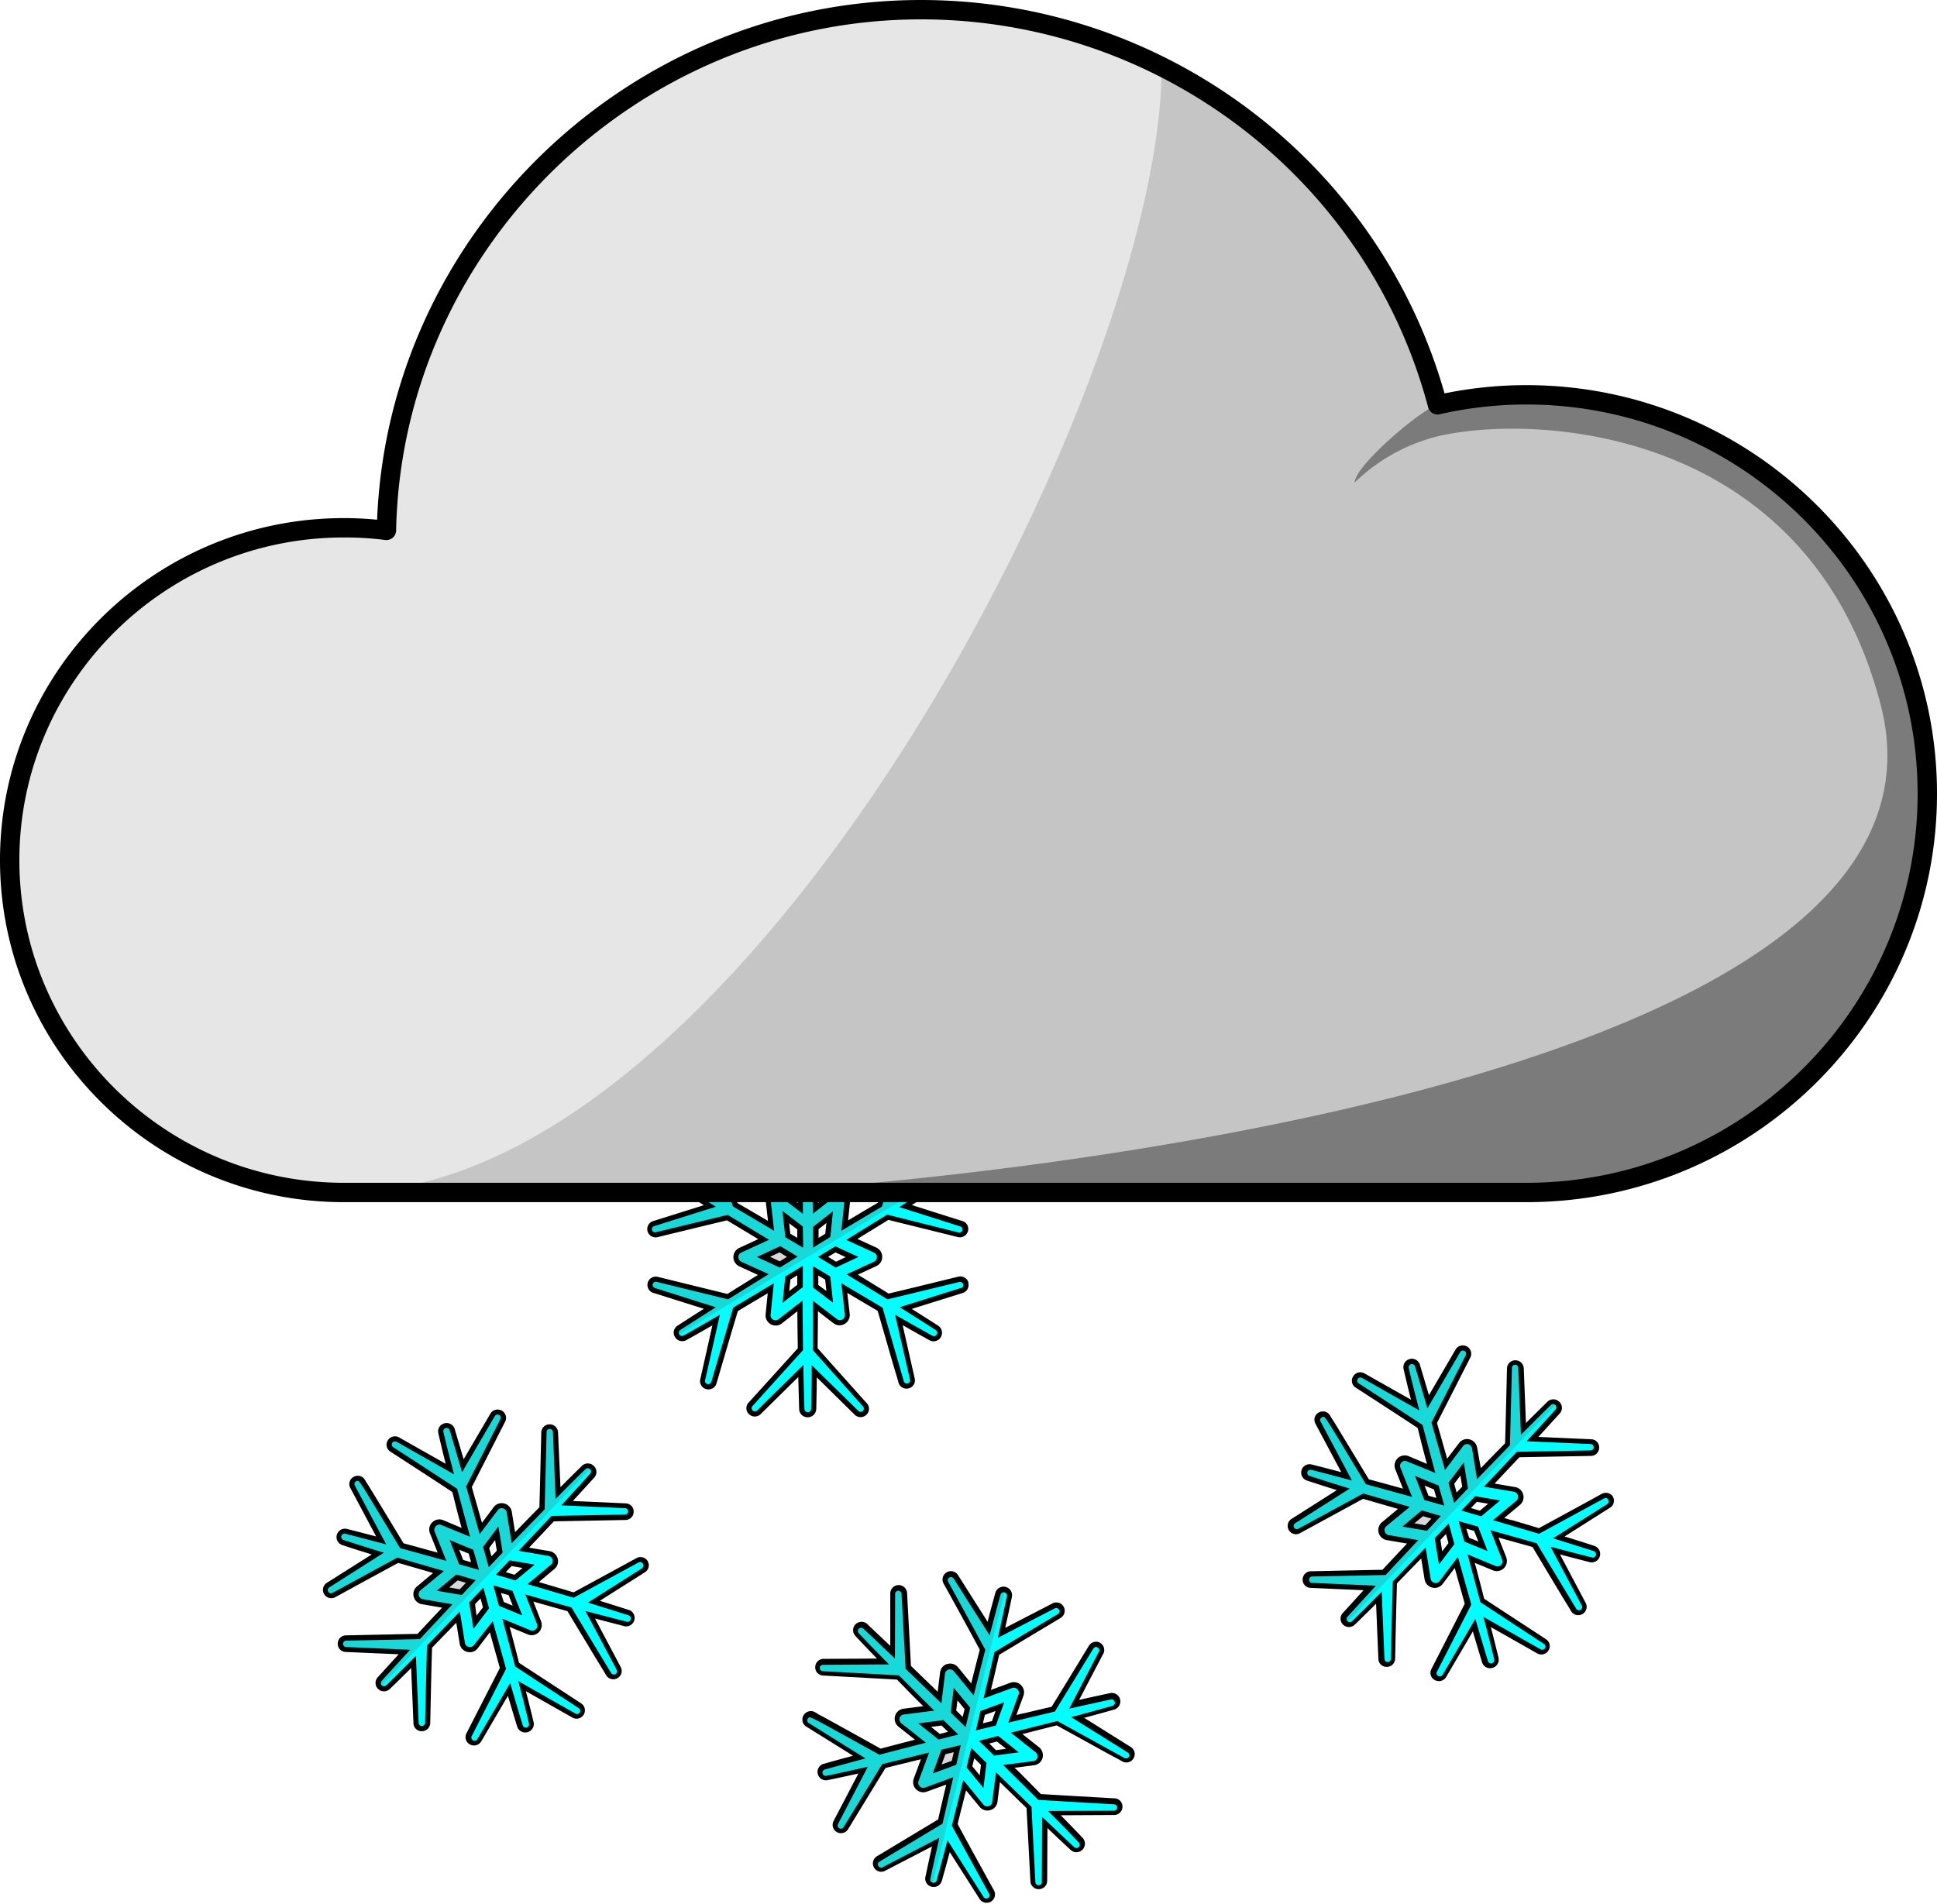 <svg xmlns="http://www.w3.org/2000/svg" viewBox="0 0 500 491.54">
    <path d="M283.68,429a1.47,1.47,0,0,0-2,.52c-3.32,5.46-8.52,14-9.77,16-2.42.56-9.54,2.27-10.57,2.53l2.24-6.12a1.9,1.9,0,0,0-.47-2.06,1.93,1.93,0,0,0-2.06-.46l-6.21,2.28c.86-3.54,1.68-7.08,2.49-10.56l16.05-9.62a1.49,1.49,0,0,0-1.43-2.61l-13.43,6.94c.73-3.23,1.4-6.37,2-9.36a1.52,1.52,0,0,0-2.95-.75c-1,3.53-1.77,6.39-2.44,9l-8.43-13.29a1.47,1.47,0,0,0-2-.51,1.46,1.46,0,0,0-.56,2c3.14,5.7,8.32,15.17,9.45,17.27-.66,2.49-2.39,9.37-2.61,10.24l-4.22-5.17a2,2,0,0,0-2.09-.67,1.89,1.89,0,0,0-1.38,1.61l-.79,6.36c-2.68-2.63-5.37-5.24-8-7.8-.07-1.26-.3-5.4-1.05-19.16a1.47,1.47,0,0,0-1.53-1.43,1.49,1.49,0,0,0-1.47,1.48l0,15.18c-2.37-2.24-4.71-4.48-7-6.65a1.49,1.49,0,0,0-2.12,0,1.47,1.47,0,0,0-.05,2.08c2.63,2.8,4.88,5.14,6.71,7l-15.38.11a1.49,1.49,0,0,0-.11,3c8,.41,17.26.93,19.4,1.07,0,0,6.12,6.24,7.92,8l-6.48.85a1.93,1.93,0,0,0-1.62,1.38,2,2,0,0,0,.66,2.08l5.3,4.18q-5.25,1.33-10.41,2.71L210,447.12a1.47,1.47,0,0,0-2,.52,1.44,1.44,0,0,0,.47,2L221.8,458c-3,.81-6.05,1.64-9,2.47a1.48,1.48,0,0,0-1.1,1.79,1.5,1.5,0,0,0,1.78,1.13c3-.62,5.94-1.24,9.26-2l-7,13.46a1.48,1.48,0,0,0,.58,2,1.5,1.5,0,0,0,2-.52c3.33-5.48,8.52-14,9.78-16l10.61-2.6-2.28,6.19a1.94,1.94,0,0,0,.45,2.07,2,2,0,0,0,2.08.45l6.13-2.25c-.82,3.52-1.64,7-2.43,10.51-1.13.66-4.7,2.82-16,9.66a1.47,1.47,0,0,0-.57,2,1.52,1.52,0,0,0,2,.6l13.4-7c-.69,3.11-1.37,6.2-2,9.21a1.47,1.47,0,0,0,1.11,1.79,1.5,1.5,0,0,0,1.81-1c.93-3.2,1.79-6.36,2.45-8.9l8.48,13.32a1.45,1.45,0,0,0,2,.49,1.49,1.49,0,0,0,.56-2c-3.94-7.13-8.48-15.39-9.5-17.32.16-.55,2.06-8.09,2.57-10.25l4.32,5.29a1.94,1.94,0,0,0,2.08.64,1.92,1.92,0,0,0,1.39-1.61l.78-6.4c2.7,2.63,5.38,5.26,8,7.81.05,1.27.28,5.43,1,19.14a1.5,1.5,0,0,0,3,0l.07-15.18c2.44,2.34,4.86,4.6,7.14,6.74a1.53,1.53,0,0,0,2.19-2.13c-2.15-2.25-4.43-4.65-6.81-7l15.36-.09A1.49,1.49,0,0,0,289,471a1.47,1.47,0,0,0-1.41-1.52c-5.76-.33-16.9-1-19.32-1.13-1.93-2-3.94-4-6-6l-1.95-1.88,6.41-.84a1.93,1.93,0,0,0,1.62-1.39,2,2,0,0,0-.67-2.07l-5.34-4.24s9.5-2.41,10.42-2.63l8.79,4.84,8.35,4.59a1.48,1.48,0,0,0,2-.52,1.47,1.47,0,0,0-.48-2l-13.32-8.36c3.28-.87,6.35-1.72,9.12-2.52a1.5,1.5,0,0,0,1.1-1.81,1.52,1.52,0,0,0-1.81-1.14c-3.38.71-6.46,1.38-9.35,2.06l7-13.42A1.45,1.45,0,0,0,283.68,429Zm-30.34,35.23-3.11-3.82c.31-1.24.6-2.4.86-3.55l2.82,2.79ZM246,451.72l-3.62.91-3.72-3,4.58-.61ZM241.91,461l1.61-4.39,3.6-.88-.85,3.69Zm4.74-19.36,3.07,3.73-.85,3.49-2.75-2.69ZM254,454l3.48-.87,3.82,3.06-4.5.6S254.77,454.74,254,454Zm4.08-9.14-1.56,4.29-3.73.9c.29-1.19.57-2.4.83-3.57Z" transform="translate(0 -4.23)" style="fill:aqua"/>
    <path d="M257.58,415.73c-1,3.53-1.77,6.39-2.44,9l-8.43-13.29a1.47,1.47,0,0,0-2-.51,1.46,1.46,0,0,0-.56,2c3.14,5.7,8.32,15.17,9.45,17.27-.66,2.49-2.39,9.37-2.61,10.24l-4.22-5.17a2,2,0,0,0-2.09-.67,1.89,1.89,0,0,0-1.38,1.61l-.79,6.36c-2.68-2.63-5.37-5.24-8-7.8-.07-1.26-.3-5.4-1.05-19.16a1.47,1.47,0,0,0-1.53-1.43,1.49,1.49,0,0,0-1.47,1.48l0,15.18c-2.37-2.24-4.71-4.48-7-6.65a1.49,1.49,0,0,0-2.12,0,1.47,1.47,0,0,0-.05,2.08c2.63,2.8,4.88,5.14,6.71,7l-15.38.11a1.49,1.49,0,0,0-.11,3c8,.41,17.26.93,19.4,1.07,0,0,6.12,6.24,7.92,8l-6.48.85a1.93,1.93,0,0,0-1.62,1.38,2,2,0,0,0,.66,2.08l5.3,4.18q-5.25,1.33-10.41,2.71L210,447.12a1.47,1.47,0,0,0-2,.52,1.44,1.44,0,0,0,.47,2L221.8,458c-3,.81-6.05,1.64-9,2.47a1.48,1.48,0,0,0-1.1,1.79,1.5,1.5,0,0,0,1.78,1.13c3-.62,5.94-1.24,9.26-2l-7,13.46a1.48,1.48,0,0,0,.58,2,1.5,1.5,0,0,0,2-.52c3.33-5.48,8.52-14,9.78-16l10.61-2.6-2.28,6.19a1.94,1.94,0,0,0,.45,2.07,2,2,0,0,0,2.08.45l6.13-2.25c-.82,3.52-1.64,7-2.43,10.51-1.13.66-4.7,2.82-16,9.66a1.47,1.47,0,0,0-.57,2,1.52,1.52,0,0,0,2,.6l13.4-7c-.69,3.11-1.37,6.2-2,9.21a1.47,1.47,0,0,0,1.11,1.79l.17-.63h0l18.51-75,.16-.65A1.49,1.49,0,0,0,257.58,415.73Zm-7.86,29.62-.85,3.49-2.75-2.69.53-4.53ZM246,451.72l-3.62.91-3.72-3,4.58-.61Z" transform="translate(0 -4.23)" style="fill:#666;opacity:0.25"/>
    <path d="M245.42,446.4l3.83,3.75,1.19-5L246.19,440Zm3.57-.88-.49,2-1.67-1.64.32-2.64Zm-5.48,2.83-6.45.85,5.19,4.16,5.12-1.29Zm-.47,1.4,1.68,1.62-2.13.55-2.27-1.81Zm0,6.28-2.2,6.07,6-2.21L248,454.8Zm0,3.84,1-2.71,2.21-.54-.53,2.28ZM253.08,446l-1.17,5,5.14-1.24,2.16-6Zm3.91,0-.94,2.61s-1.8.42-2.33.56c.17-.73.34-1.46.51-2.16Zm.69,6.44-5,1.25,3.91,3.82,6.37-.84Zm-2.32,1.95,2-.5,2.34,1.87-2.61.35S255.81,454.82,255.36,454.39Zm-4.64,1.16-1.21,5,4.32,5.28.79-6.46Zm.25,4.72c.18-.71.34-1.42.5-2.08l1.75,1.72-.34,2.7ZM253.08,446l-1.17,5,5.14-1.24,2.16-6Zm3.91,0-.94,2.61s-1.8.42-2.33.56c.17-.73.34-1.46.51-2.16Zm-4.31,7.69,3.91,3.82,6.37-.84-5.28-4.23Zm2.68.7,2-.5,2.34,1.87-2.61.35S255.81,454.82,255.36,454.39Zm-4.92-9.21L246.19,440l-.77,6.41,3.83,3.75Zm-1.45.34-.49,2-1.67-1.64.32-2.64Zm-11.93,3.68,5.19,4.16,5.12-1.29-3.86-3.72Zm6,.55,1.68,1.62-2.13.55-2.27-1.81Zm6.47,10.84,4.32,5.28.79-6.46-3.9-3.86Zm1.46-.32c.18-.71.34-1.42.5-2.08l1.75,1.72-.34,2.7ZM243,456l-2.2,6.07,6-2.21L248,454.8Zm0,3.84,1-2.71,2.21-.54-.53,2.28Zm41-31.45a2.18,2.18,0,0,0-2.92.76c-3.75,6.17-8.26,13.56-9.63,15.76-2.29.52-4.66,1.09-7.05,1.66l-.15,0-1.89.46,1.81-4.94a2.56,2.56,0,0,0-.61-2.76,2.64,2.64,0,0,0-2.78-.62l-5,1.86c.73-3,1.45-6.09,2.14-9.08l15.79-9.48a2.15,2.15,0,0,0-2.05-3.78l-12.18,6.3c.61-2.74,1.19-5.41,1.72-8a2.2,2.2,0,0,0-4.26-1.08c-.79,2.88-1.47,5.32-2,7.52l-7.61-12a2.16,2.16,0,0,0-3.74,2.17c3,5.37,8,14.54,9.32,17.05-.64,2.4-2.1,8.23-2.21,8.68l-3.39-4.15a2.66,2.66,0,0,0-2.79-.86,2.55,2.55,0,0,0-1.86,2.18l-.61,5c-2.31-2.25-4.61-4.47-6.91-6.69-.07-1.53-.31-6-1-18.88a2.17,2.17,0,0,0-4.33.09l0,13.62c-2-1.89-4-3.76-5.89-5.58a2.18,2.18,0,0,0-3.07,0,2.15,2.15,0,0,0-.06,3c2.11,2.27,4,4.23,5.6,5.86l-13.78.08a2.15,2.15,0,0,0-2.17,2.1,2.1,2.1,0,0,0,2,2.2c7.54.41,16.55.89,19.13,1.06l2.9,3c1.11,1.12,2.45,2.48,3.85,3.85l-5.1.66a2.6,2.6,0,0,0-2.17,1.87,2.63,2.63,0,0,0,.89,2.78l4.24,3.35c-3,.77-5.92,1.53-8.85,2.31l-9-5c-4.13-2.28-6.19-3.43-7.33-4l0-.05-.57-.33a2.17,2.17,0,0,0-3,.77,2.11,2.11,0,0,0,.71,2.92l12.06,7.52c-2.56.69-5.06,1.37-7.51,2.07a2.16,2.16,0,0,0,1,4.21c2.62-.53,5.15-1.08,7.89-1.69l-6.37,12.19a2.15,2.15,0,0,0,3.74,2.13c2.71-4.44,8.09-13.26,9.63-15.75.48-.13,7.3-1.81,9.14-2.25l-1.85,5a2.62,2.62,0,0,0,3.38,3.36l5-1.82c-.71,3-1.41,6-2.09,9l-15.8,9.51a2.15,2.15,0,0,0,2.08,3.76l12.15-6.3c-.6,2.64-1.16,5.27-1.7,7.81a2.13,2.13,0,0,0,1.61,2.59,2.17,2.17,0,0,0,2.61-1.5c.73-2.59,1.45-5.17,2.05-7.43l7.65,12a2.16,2.16,0,0,0,3.74-2.17c-3.71-6.72-8.13-14.77-9.35-17.09.11-.48.24-1,.38-1.56s.34-1.39.51-2.07c.43-1.63.86-3.33,1.28-5.06l3.48,4.23a2.62,2.62,0,0,0,2.78.87,2.54,2.54,0,0,0,1.85-2.17l.63-5.06c2.3,2.26,4.61,4.49,6.87,6.7.09,1.54.32,6,1,18.86a2.12,2.12,0,0,0,2.21,2.07,2.15,2.15,0,0,0,2.12-2.14l.07-13.63c2.06,2,4.08,3.86,6,5.67a2.2,2.2,0,0,0,3.14-3.07c-1.79-1.88-3.7-3.87-5.71-5.9l13.74-.07a2.15,2.15,0,0,0,2.19-2.08,2.12,2.12,0,0,0-2-2.22c-5.45-.31-16.19-.92-19.06-1.11-1.88-1.91-3.82-3.88-5.79-5.86l-1-.92,5.05-.66a2.58,2.58,0,0,0,2.17-1.86,2.69,2.69,0,0,0-.89-2.78l-4.31-3.4,4.66-1.19,4.2-1.06,8.57,4.72c3.71,2.06,5.86,3.24,7.17,3.91v0l1.15.66a2.16,2.16,0,0,0,2.93-.76,2.13,2.13,0,0,0-.68-2.93l-12.05-7.55c2.75-.73,5.3-1.44,7.64-2.1a2.19,2.19,0,0,0-1-4.27c-2.84.61-5.47,1.18-7.95,1.75l6.35-12.14A2.12,2.12,0,0,0,284,428.42Zm-.34,2.28L276,445.39s7.36-1.65,10.75-2.37a.84.84,0,0,1,1,.65.81.81,0,0,1-.62,1c-2.78.8-10.6,2.92-10.6,2.92l14.64,9.16a.83.83,0,0,1-.86,1.41l-17.37-9.57-12,3,6.39,5.08a1.27,1.27,0,0,1,.44,1.37,1.23,1.23,0,0,1-1.05.9l-7.79,1,9.07,9,19.59,1.15a.82.82,0,0,1-.06,1.64l-17,.09,1.13,1.12c2.4,2.4,4.69,4.79,6.81,7a.85.85,0,0,1,0,1.18.84.84,0,0,1-1.21,0c-2.29-2.12-4.68-4.39-7.13-6.73L269,473.41l-.08,16.75a.83.83,0,0,1-1.66,0c-.73-13.71-1-19.41-1-19.41l-9.16-8.94-1,7.76a1.2,1.2,0,0,1-.9,1,1.27,1.27,0,0,1-1.38-.43l-5.17-6.33-2.95,11.81s5.79,10.59,9.62,17.57a.83.83,0,0,1-.31,1.1.81.81,0,0,1-1.13-.29l-9.31-14.63s-1.9,7.21-2.81,10.4a.86.86,0,0,1-1,.56h0a.83.83,0,0,1-.62-1c.65-3,2.33-10.59,2.33-10.59l-14.7,7.63a.83.83,0,0,1-.78-1.46l16.3-9.82,2.78-12-7.29,2.69a1.3,1.3,0,0,1-1.37-.31,1.28,1.28,0,0,1-.31-1.36l2.72-7.38-12.1,3L217.74,476a.8.8,0,0,1-1.1.28.82.82,0,0,1-.32-1.11L224,460.4s-7.62,1.71-10.67,2.34a.82.82,0,0,1-1-.65.8.8,0,0,1,.61-1c2.94-.82,10.46-2.85,10.46-2.85l-14.65-9.14a.81.81,0,0,1-.25-1.12.83.83,0,0,1,.52-.38l.61.25c.85.32,2.9,1.45,7.89,4.2l9.48,5.23,12-3.1-6.33-5a1.3,1.3,0,0,1-.45-1.39,1.23,1.23,0,0,1,1.05-.89l7.87-1-9.08-9.09s-11.84-.68-19.67-1.08a.83.83,0,0,1,.08-1.66l17-.11s-5.22-5.27-7.84-8.09a.84.84,0,0,1,1.22-1.15c2.32,2.17,8.16,7.73,8.16,7.73l.05-16.75a.83.83,0,0,1,1.65,0c.76,13.77,1.06,19.41,1.06,19.41L243,444l.94-7.7a1.26,1.26,0,0,1,.91-1,1.29,1.29,0,0,1,1.38.44l5.1,6.23,3-11.79s-6.52-12-9.57-17.54a.78.78,0,0,1,.3-1.1.84.84,0,0,1,1.13.3l9.26,14.61s1.81-6.95,2.82-10.5a.81.81,0,0,1,1-.58h0a.83.83,0,0,1,.64,1c-.62,3-2.32,10.72-2.32,10.72l14.69-7.6A.83.83,0,0,1,273,421l-16.29,9.77-2.82,12,7.36-2.71a1.26,1.26,0,0,1,1.36.31,1.24,1.24,0,0,1,.31,1.36L260.27,449l12-2.86s7.14-11.64,9.94-16.25a1.92,1.92,0,0,1,.13-.17.8.8,0,0,1,1-.12A.82.82,0,0,1,283.69,430.7ZM253.08,446l-1.17,5,5.14-1.24,2.16-6Zm3.91,0-.94,2.61s-1.8.42-2.33.56c.17-.73.34-1.46.51-2.16Zm-4.31,7.69,3.91,3.82,6.37-.84-5.28-4.23Zm2.68.7,2-.5,2.34,1.87-2.61.35S255.81,454.82,255.36,454.39Zm-4.92-9.21L246.19,440l-.77,6.41,3.83,3.75Zm-1.45.34-.49,2-1.67-1.64.32-2.64Zm-11.93,3.68,5.19,4.16,5.12-1.29-3.86-3.72Zm6,.55,1.68,1.62-2.13.55-2.27-1.81Zm6.47,10.84,4.32,5.28.79-6.46-3.9-3.86Zm1.46-.32c.18-.71.34-1.42.5-2.08l1.75,1.72-.34,2.7ZM243,456l-2.2,6.07,6-2.21L248,454.8Zm0,3.84,1-2.71,2.21-.54-.53,2.28Z" transform="translate(0 -4.23)"/>
    <path d="M166.57,407.61a1.46,1.46,0,0,0-2-.55c-5.62,3.08-14.4,7.87-16.49,9-2.38-.73-9.4-2.8-10.42-3.09l5-4.17a2,2,0,0,0-.92-3.45l-6.53-1.11c2.52-2.65,5-5.3,7.45-7.91L161.4,396a1.49,1.49,0,0,0,.08-3l-15.12-.67c2.26-2.44,4.42-4.82,6.46-7.1a1.52,1.52,0,0,0-2.19-2.12c-2.63,2.56-4.74,4.65-6.63,6.58L143.37,374a1.5,1.5,0,0,0-3,0c-.14,6.5-.41,17.28-.49,19.67-1.81,1.83-6.77,6.92-7.39,7.56l-1.06-6.58A2,2,0,0,0,130,393a1.93,1.93,0,0,0-2,.71l-3.87,5.12c-1-3.61-2-7.22-3-10.77l8.7-17.12a1.45,1.45,0,0,0-.6-2,1.5,1.5,0,0,0-2,.55l-7.65,13.13c-.92-3.12-1.83-6.23-2.75-9.26a1.51,1.51,0,0,0-2.93.74c.87,3.73,1.65,6.88,2.32,9.37l-13.37-7.57a1.5,1.5,0,0,0-2,.49,1.48,1.48,0,0,0,.45,2c6.74,4.36,14.48,9.4,16.26,10.59,0,0,2.17,8.45,2.86,10.83l-6-2.49a2,2,0,0,0-2.1.39,2,2,0,0,0-.48,2.14l2.5,6.25q-5.22-1.46-10.38-2.84L93.67,386.6a1.46,1.46,0,0,0-2-.55,1.44,1.44,0,0,0-.61,2l7.38,13.86c-3-.81-6.07-1.59-9-2.34a1.5,1.5,0,0,0-.88,2.87c2.92,1,5.77,1.88,9,2.88l-12.86,8.16a1.46,1.46,0,0,0-.5,2,1.48,1.48,0,0,0,2,.55c5.64-3.08,14.41-7.87,16.51-9,.57.15,8.26,2.38,10.5,3l-5.09,4.24a1.91,1.91,0,0,0-.65,2,2,2,0,0,0,1.57,1.44l6.44,1.1c-2.47,2.64-4.95,5.27-7.37,7.89-1.32,0-5.49.1-18.75.38a1.47,1.47,0,0,0-1.5,1.45,1.5,1.5,0,0,0,1.44,1.52l15.1.65c-2.15,2.34-4.29,4.68-6.36,7a1.45,1.45,0,0,0,.07,2.1,1.5,1.5,0,0,0,2.08,0c2.4-2.31,4.74-4.62,6.58-6.49l.66,15.76a1.45,1.45,0,0,0,1.5,1.43,1.49,1.49,0,0,0,1.49-1.45c.17-8.13.39-17.54.47-19.73.41-.39,5.84-6,7.37-7.59l1.08,6.73a2,2,0,0,0,1.48,1.6,1.93,1.93,0,0,0,2-.71l3.9-5.15c1,3.62,2,7.23,3,10.76-.59,1.13-2.48,4.85-8.74,17.08a1.5,1.5,0,0,0,2.62,1.46l7.68-13.12c.95,3.25,1.9,6.41,2.81,9.4a1.53,1.53,0,0,0,3-.75c-.73-3-1.51-6.23-2.38-9.47l13.34,7.58a1.5,1.5,0,0,0,2-.51,1.46,1.46,0,0,0-.46-2c-4.82-3.15-14.14-9.25-16.16-10.6-.68-2.67-1.41-5.42-2.13-8.19l-.75-2.6,6,2.47a1.94,1.94,0,0,0,2.1-.39,2,2,0,0,0,.46-2.13l-2.5-6.34s9.44,2.65,10.35,2.92l5.18,8.56,4.92,8.14a1.48,1.48,0,0,0,2,.55,1.47,1.47,0,0,0,.6-2l-7.35-13.87c3.28.87,6.37,1.67,9.17,2.36a1.52,1.52,0,0,0,.87-2.91c-3.28-1.07-6.29-2-9.13-2.87l12.83-8.12A1.45,1.45,0,0,0,166.57,407.61Zm-44,15.41-.77-4.86c.89-.92,1.72-1.79,2.52-2.65.34,1.27.7,2.55,1,3.82Zm0-14.5-3.6-1-1.72-4.43,4.27,1.75Zm-8.22,6,3.6-3,3.56,1-2.59,2.77Zm13.82-14.4.78,4.76-2.48,2.6c-.25-.87-1-3.71-1-3.71Zm.17,14.41,3.44,1,1.77,4.55-4.19-1.72S128.62,415.49,128.34,414.5Zm8.11-5.89-3.51,2.94s-2.8-.83-3.67-1.07c.84-.89,1.7-1.8,2.51-2.68Z" transform="translate(0 -4.23)" style="fill:aqua"/>
    <path d="M150.63,383.11c-2.63,2.56-4.74,4.65-6.63,6.58L143.37,374a1.5,1.5,0,0,0-3,0c-.14,6.5-.41,17.28-.49,19.67-1.81,1.83-6.77,6.92-7.39,7.56l-1.06-6.58A2,2,0,0,0,130,393a1.93,1.93,0,0,0-2,.71l-3.87,5.12c-1-3.61-2-7.22-3-10.77l8.7-17.12a1.45,1.45,0,0,0-.6-2,1.5,1.5,0,0,0-2,.55l-7.65,13.13c-.92-3.12-1.83-6.23-2.75-9.26a1.51,1.51,0,0,0-2.93.74c.87,3.73,1.65,6.88,2.32,9.37l-13.37-7.57a1.5,1.5,0,0,0-2,.49,1.48,1.48,0,0,0,.45,2c6.74,4.36,14.48,9.4,16.26,10.59,0,0,2.17,8.45,2.86,10.83l-6-2.49a2,2,0,0,0-2.1.39,2,2,0,0,0-.48,2.14l2.5,6.25q-5.22-1.46-10.38-2.84L93.67,386.6a1.46,1.46,0,0,0-2-.55,1.44,1.44,0,0,0-.61,2l7.38,13.86c-3-.81-6.07-1.59-9-2.34a1.5,1.5,0,0,0-.88,2.87c2.92,1,5.77,1.88,9,2.88l-12.86,8.16a1.46,1.46,0,0,0-.5,2,1.48,1.48,0,0,0,2,.55c5.64-3.08,14.41-7.87,16.51-9,.57.15,8.26,2.38,10.5,3l-5.09,4.24a1.91,1.91,0,0,0-.65,2,2,2,0,0,0,1.57,1.44l6.44,1.1c-2.47,2.64-4.95,5.27-7.37,7.89-1.32,0-5.49.1-18.75.38a1.47,1.47,0,0,0-1.5,1.45,1.5,1.5,0,0,0,1.44,1.52l15.1.65c-2.15,2.34-4.29,4.68-6.36,7a1.45,1.45,0,0,0,.07,2.1l.46-.46v0l53.7-55.76.47-.49A1.52,1.52,0,0,0,150.63,383.11ZM129,404.85l-2.48,2.6c-.25-.87-1-3.71-1-3.71l2.73-3.65Zm-6.38,3.67-3.6-1-1.72-4.43,4.27,1.75Z" transform="translate(0 -4.23)" style="fill:#666;opacity:0.25"/>
    <path d="M124.7,403.62l1.44,5.16,3.53-3.72-1.08-6.61Zm3.54,1-1.43,1.5-.62-2.24,1.59-2.13Zm-6.16-.28-6-2.47,2.41,6.19,5.08,1.43Zm-1.11,1,.63,2.24-2.11-.59-1.06-2.69Zm-3.19,5.42-5,4.16,6.35,1.1,3.58-3.81Zm-1.91,3.33,2.22-1.85,2.19.65-1.61,1.7Zm15.67-7L128,410.81l5.08,1.48L138,408.2Zm3.39,1.93-2.13,1.8s-1.76-.54-2.3-.68l1.53-1.62ZM132.29,415l-4.95-1.42,1.46,5.26,5.94,2.44Zm-3,.52,2,.56,1.09,2.79-2.43-1S129.48,416.08,129.3,415.48Zm-4.6-1.3-3.58,3.76,1.09,6.73,3.94-5.2Zm-2.15,4.21,1.48-1.55c.23.79.44,1.57.65,2.36L123,421.37Zm9-11.29L128,410.81l5.08,1.48L138,408.2Zm3.39,1.93-2.13,1.8s-1.76-.54-2.3-.68l1.53-1.62Zm-7.59,4.51,1.46,5.26,5.94,2.44L132.29,415Zm2,1.94,2,.56,1.09,2.79-2.43-1S129.48,416.08,129.3,415.48Zm.37-10.42-1.08-6.61-3.89,5.17,1.44,5.16Zm-1.43-.43-1.43,1.5-.62-2.24,1.59-2.13Zm-12.18-2.75,2.41,6.19,5.08,1.43-1.47-5.15Zm4.91,3.45.63,2.24-2.11-.59-1.06-2.69Zm.15,12.61,1.09,6.73,3.94-5.2-1.45-5.29Zm1.43.45,1.48-1.55c.23.79.44,1.57.65,2.36L123,421.37Zm-4.77-7.64-5,4.16,6.35,1.1,3.58-3.81Zm-1.91,3.33,2.22-1.85,2.19.65-1.61,1.7Zm51.3-6.8a2.18,2.18,0,0,0-2.91-.8c-6.34,3.47-14,7.63-16.25,8.85-2.25-.69-4.58-1.37-6.94-2.07l-.15-.05c-.63-.17-1.25-.36-1.86-.54l4-3.37a2.57,2.57,0,0,0,.86-2.69,2.65,2.65,0,0,0-2.1-1.93l-5.3-.89c2.16-2.28,4.32-4.56,6.41-6.8l18.44-.35a2.13,2.13,0,0,0,2.16-2.1,2.11,2.11,0,0,0-2-2.19l-13.7-.61c1.9-2.08,3.75-4.1,5.48-6a2.15,2.15,0,0,0-.08-3.07,2.18,2.18,0,0,0-3.06,0c-2.14,2.1-3.95,3.88-5.54,5.5L144.05,374a2.17,2.17,0,0,0-4.33,0c-.14,6.12-.39,16.56-.49,19.41-1.76,1.76-5.95,6.08-6.27,6.42l-.85-5.28a2.66,2.66,0,0,0-2-2.14,2.55,2.55,0,0,0-2.7,1l-3,4c-.87-3.1-1.75-6.16-2.62-9.23.7-1.36,2.71-5.31,8.59-16.86a2.13,2.13,0,0,0-.89-2.89,2.16,2.16,0,0,0-2.91.81L119.68,381c-.76-2.62-1.55-5.23-2.3-7.77a2.17,2.17,0,0,0-2.67-1.5,2.14,2.14,0,0,0-1.56,2.58c.69,3,1.33,5.65,1.9,7.86l-12-6.79a2.15,2.15,0,0,0-2.93.73,2.08,2.08,0,0,0,.65,2.92c6.33,4.11,13.89,9,16,10.45l1,4c.39,1.53.87,3.37,1.39,5.25l-4.74-2a2.58,2.58,0,0,0-2.81.53,2.61,2.61,0,0,0-.63,2.85l2,5c-3-.81-5.88-1.63-8.81-2.41L98.9,394c-2.42-4-3.64-6-4.35-7.08l0,0-.33-.58a2.15,2.15,0,0,0-2.93-.8,2.11,2.11,0,0,0-.86,2.88l6.67,12.52c-2.56-.67-5.07-1.33-7.54-1.95a2.17,2.17,0,0,0-1.28,4.14c2.53.84,5,1.62,7.68,2.45L84.37,412.9a2.15,2.15,0,0,0,2.17,3.71c4.57-2.5,13.66-7.46,16.25-8.84.48.12,7.23,2.06,9,2.6l-4.13,3.45a2.59,2.59,0,0,0-.86,2.69,2.62,2.62,0,0,0,2.1,1.91l5.23.9c-2.13,2.25-4.26,4.52-6.35,6.78-1.59,0-6,.11-18.46.37a2.14,2.14,0,0,0-2.14,2.12,2.11,2.11,0,0,0,2.06,2.17l13.68.59c-1.84,2-3.64,4-5.39,5.92a2.14,2.14,0,0,0,.09,3.05,2.17,2.17,0,0,0,3,0c1.94-1.87,3.86-3.75,5.51-5.41l.6,14.22a2.11,2.11,0,0,0,2.19,2.09,2.17,2.17,0,0,0,2.14-2.1c.15-7.68.37-16.85.47-19.46.33-.36.7-.73,1.12-1.17s1-1,1.47-1.53c1.2-1.2,2.42-2.46,3.66-3.75l.88,5.4a2.62,2.62,0,0,0,2,2.14,2.55,2.55,0,0,0,2.7-1l3.09-4.07c.85,3.1,1.73,6.19,2.58,9.22-.7,1.38-2.73,5.34-8.6,16.83a2.12,2.12,0,0,0,.87,2.9,2.18,2.18,0,0,0,2.92-.79l6.89-11.77c.8,2.72,1.6,5.37,2.37,7.9a2.2,2.2,0,0,0,4.26-1.09c-.61-2.52-1.26-5.2-2-8l11.94,6.77a2.15,2.15,0,0,0,2.3-3.64c-4.57-3-13.56-8.86-16-10.45-.66-2.59-1.36-5.26-2.07-8l-.38-1.28,4.7,1.94a2.57,2.57,0,0,0,2.82-.53,2.67,2.67,0,0,0,.62-2.85l-2-5.09,4.63,1.3,4.17,1.17,5.05,8.36c2.18,3.63,3.45,5.72,4.25,7h0l.67,1.15a2.16,2.16,0,0,0,2.92.8,2.12,2.12,0,0,0,.87-2.87l-6.64-12.54c2.74.73,5.31,1.38,7.67,2A2.19,2.19,0,0,0,162.6,420c-2.77-.89-5.33-1.7-7.77-2.45l11.6-7.34A2.13,2.13,0,0,0,167.17,407.28Zm-1.44,1.8-14,8.88s7.21,2.24,10.5,3.3a.84.84,0,0,1,.54,1.06.83.83,0,0,1-1.05.57c-2.8-.69-10.64-2.75-10.64-2.75l8.08,15.22a.83.83,0,0,1-1.45.8l-10.24-16.94-11.91-3.35,3,7.58a1.28,1.28,0,0,1-1.67,1.67l-7.26-3,3.32,12.34s11.68,7.68,16.4,10.76a.82.82,0,0,1-.88,1.39l-14.74-8.38.41,1.54c.88,3.27,1.66,6.48,2.38,9.47a.85.85,0,0,1-.63,1,.83.83,0,0,1-1-.61c-.92-3-1.86-6.13-2.8-9.39l-.44-1.49-8.47,14.47a.83.83,0,0,1-1.44-.83l8.85-17.32-3.44-12.31L122.31,429a1.24,1.24,0,0,1-1.31.45,1.28,1.28,0,0,1-1-1.07l-1.31-8.05-8.48,8.76s-.3,12.05-.48,20a.85.85,0,0,1-.82.8.82.82,0,0,1-.84-.81l-.71-17.31s-5.27,5.3-7.66,7.6a.85.85,0,0,1-1.15,0v0a.8.8,0,0,1,0-1.18c2.06-2.29,7.32-8,7.32-8l-16.55-.71a.82.82,0,0,1-.77-.84.81.81,0,0,1,.82-.81c13.28-.26,19-.39,19-.39l8.42-9-7.66-1.31a1.3,1.3,0,0,1-.61-2.28l6.06-5-12-3.46s-12,6.53-16.76,9.12a.83.83,0,0,1-1.1-.3.82.82,0,0,1,.28-1.13l14.07-8.95s-7.45-2.31-10.41-3.29a.84.84,0,0,1,.53-1.6c3,.76,10.49,2.74,10.49,2.74l-8.1-15.21a.82.82,0,0,1,.34-1.1.85.85,0,0,1,.64-.06l.41.52c.57.69,1.78,2.7,4.72,7.56l5.59,9.25,11.92,3.28-3-7.5a1.3,1.3,0,0,1,.3-1.43A1.24,1.24,0,0,1,114,398l7.33,3L118,388.63s-9.91-6.49-16.49-10.73a.83.83,0,0,1,.9-1.4l14.77,8.37s-1.87-7.17-2.73-10.92a.84.84,0,0,1,1.64-.39c.91,3,3.18,10.77,3.18,10.77l8.46-14.49a.81.81,0,0,1,1.09-.29.79.79,0,0,1,.33,1.12C122.9,383,120.33,388,120.33,388l3.49,12.32,4.68-6.2a1.23,1.23,0,0,1,1.3-.45,1.29,1.29,0,0,1,1,1.07l1.29,7.93,8.49-8.72s.36-13.62.51-20a.79.79,0,0,1,.82-.79.82.82,0,0,1,.82.82l.69,17.26s5-5.11,7.71-7.69a.82.82,0,0,1,1.16,0s0,0,0,0a.82.82,0,0,1,0,1.21c-2,2.28-7.39,8.13-7.39,8.13l16.54.74a.83.83,0,0,1-.08,1.65l-19,.35-8.48,9,7.73,1.32a1.26,1.26,0,0,1,1,.95,1.27,1.27,0,0,1-.41,1.34l-6,5,11.87,3.51s12-6.52,16.76-9.11a.72.72,0,0,1,.2-.09.81.81,0,0,1,.91.39A.82.82,0,0,1,165.73,409.08Zm-34.19-2L128,410.81l5.08,1.48L138,408.2Zm3.39,1.93-2.13,1.8s-1.76-.54-2.3-.68l1.53-1.62Zm-7.59,4.51,1.46,5.26,5.94,2.44L132.29,415Zm2,1.94,2,.56,1.09,2.79-2.43-1S129.48,416.08,129.3,415.48Zm.37-10.42-1.08-6.61-3.89,5.17,1.44,5.16Zm-1.43-.43-1.43,1.5-.62-2.24,1.59-2.13Zm-12.18-2.75,2.41,6.19,5.08,1.43-1.47-5.15Zm4.91,3.45.63,2.24-2.11-.59-1.06-2.69Zm.15,12.61,1.09,6.73,3.94-5.2-1.45-5.29Zm1.43.45,1.48-1.55c.23.79.44,1.57.65,2.36L123,421.37Zm-4.77-7.64-5,4.16,6.35,1.1,3.58-3.81Zm-1.91,3.33,2.22-1.85,2.19.65-1.61,1.7Z" transform="translate(0 -4.23)"/>
    <path d="M415.77,391.06a1.48,1.48,0,0,0-2-.55c-5.62,3.08-14.39,7.87-16.48,9-2.38-.73-9.41-2.8-10.43-3.08l5-4.18a2,2,0,0,0-.93-3.44l-6.53-1.12c2.53-2.64,5-5.3,7.46-7.9l18.72-.34a1.48,1.48,0,0,0,1.5-1.46,1.46,1.46,0,0,0-1.42-1.52l-15.11-.68c2.25-2.44,4.41-4.82,6.45-7.09a1.52,1.52,0,0,0-2.19-2.12c-2.63,2.55-4.73,4.64-6.62,6.58l-.63-15.71a1.5,1.5,0,0,0-3,0c-.14,6.5-.4,17.29-.49,19.67-1.81,1.83-6.77,6.93-7.39,7.57l-1.06-6.59a2,2,0,0,0-1.47-1.61,1.93,1.93,0,0,0-2,.7l-3.87,5.12c-1-3.61-2-7.21-3-10.77l8.71-17.11a1.47,1.47,0,0,0-.61-2,1.49,1.49,0,0,0-2,.56l-7.64,13.12c-.93-3.12-1.83-6.22-2.75-9.26a1.51,1.51,0,0,0-2.93.75c.86,3.73,1.64,6.87,2.31,9.36l-13.37-7.57a1.52,1.52,0,0,0-2,.49,1.49,1.49,0,0,0,.45,2c6.74,4.36,14.48,9.4,16.26,10.59,0,0,2.17,8.45,2.87,10.83l-6-2.48a2,2,0,0,0-2.57,2.52l2.49,6.25c-3.48-1-6.93-1.92-10.38-2.84l-10.1-16.72a1.48,1.48,0,0,0-2-.55,1.43,1.43,0,0,0-.6,2l7.37,13.86c-3-.8-6.07-1.59-9-2.33a1.49,1.49,0,0,0-1.85,1,1.5,1.5,0,0,0,1,1.87c2.93,1,5.77,1.87,9,2.87l-12.85,8.16a1.46,1.46,0,0,0-.51,2,1.49,1.49,0,0,0,2,.56c5.63-3.09,14.41-7.88,16.5-9,.57.15,8.26,2.38,10.5,3l-5.09,4.23a2,2,0,0,0,.93,3.44l6.43,1.11c-2.47,2.63-4.94,5.26-7.37,7.88-1.32,0-5.49.11-18.75.38a1.48,1.48,0,0,0-1.5,1.45,1.5,1.5,0,0,0,1.44,1.52l15.1.65c-2.15,2.34-4.29,4.68-6.36,7a1.47,1.47,0,0,0,.07,2.11,1.5,1.5,0,0,0,2.08,0c2.41-2.31,4.75-4.62,6.58-6.48l.66,15.75a1.47,1.47,0,0,0,1.51,1.44,1.5,1.5,0,0,0,1.48-1.45c.17-8.14.39-17.55.47-19.73.41-.4,5.84-6,7.37-7.6l1.09,6.74a1.94,1.94,0,0,0,1.48,1.59,1.92,1.92,0,0,0,2-.71l3.89-5.15c1,3.62,2,7.23,3,10.77-.6,1.12-2.49,4.84-8.74,17.07a1.5,1.5,0,0,0,2.61,1.46l7.68-13.12c1,3.25,1.9,6.42,2.81,9.4a1.53,1.53,0,0,0,3-.75c-.73-3-1.5-6.23-2.37-9.47l13.33,7.58a1.52,1.52,0,0,0,2-.51,1.47,1.47,0,0,0-.46-2c-4.82-3.15-14.15-9.25-16.17-10.6-.68-2.67-1.4-5.42-2.13-8.18l-.75-2.61,6,2.47a1.91,1.91,0,0,0,2.09-.39,2,2,0,0,0,.46-2.13l-2.49-6.34s9.43,2.65,10.34,2.92l5.18,8.57c2.6,4.3,4.93,8.13,4.93,8.13a1.49,1.49,0,0,0,2.6-1.44l-7.34-13.87c3.28.88,6.36,1.67,9.16,2.37a1.52,1.52,0,0,0,.87-2.92c-3.28-1.06-6.29-2-9.13-2.87l12.83-8.12A1.45,1.45,0,0,0,415.77,391.06Zm-44,15.41-.77-4.86c.89-.92,1.72-1.79,2.52-2.65.34,1.27.7,2.55,1.05,3.82Zm0-14.49-3.59-1-1.73-4.43,4.27,1.75Zm-8.22,6,3.6-3,3.56,1-2.59,2.77Zm13.83-14.4.78,4.76-2.48,2.6c-.26-.87-1-3.7-1-3.7Zm.16,14.41,3.44,1,1.78,4.54-4.2-1.72S377.81,399,377.53,398Zm8.11-5.89-3.5,2.95s-2.81-.84-3.68-1.08c.84-.89,1.7-1.8,2.51-2.68Z" transform="translate(0 -4.23)" style="fill:aqua"/>
    <path d="M399.82,366.57c-2.63,2.55-4.73,4.64-6.62,6.58l-.63-15.71a1.5,1.5,0,0,0-3,0c-.14,6.5-.4,17.29-.49,19.67-1.81,1.83-6.77,6.93-7.39,7.57l-1.06-6.59a2,2,0,0,0-1.47-1.61,1.93,1.93,0,0,0-2,.7l-3.87,5.12c-1-3.61-2-7.21-3-10.77l8.71-17.11a1.47,1.47,0,0,0-.61-2,1.49,1.49,0,0,0-2,.56l-7.64,13.12c-.93-3.12-1.83-6.22-2.75-9.26a1.51,1.51,0,0,0-2.93.75c.86,3.73,1.64,6.87,2.31,9.36l-13.37-7.57a1.52,1.52,0,0,0-2,.49,1.49,1.49,0,0,0,.45,2c6.74,4.36,14.48,9.4,16.26,10.59,0,0,2.17,8.45,2.87,10.83l-6-2.48a2,2,0,0,0-2.57,2.52l2.49,6.25c-3.48-1-6.93-1.92-10.38-2.84l-10.1-16.72a1.48,1.48,0,0,0-2-.55,1.43,1.43,0,0,0-.6,2l7.37,13.86c-3-.8-6.07-1.59-9-2.33a1.49,1.49,0,0,0-1.85,1,1.5,1.5,0,0,0,1,1.87c2.93,1,5.77,1.87,9,2.87l-12.85,8.16a1.46,1.46,0,0,0-.51,2,1.49,1.49,0,0,0,2,.56c5.63-3.09,14.41-7.88,16.5-9,.57.15,8.26,2.38,10.5,3l-5.09,4.23a2,2,0,0,0,.93,3.44l6.43,1.11c-2.47,2.63-4.94,5.26-7.37,7.88-1.32,0-5.49.11-18.75.38a1.48,1.48,0,0,0-1.5,1.45,1.5,1.5,0,0,0,1.44,1.52l15.1.65c-2.15,2.34-4.29,4.68-6.36,7a1.47,1.47,0,0,0,.07,2.11l.46-.47h0L401.46,367l.47-.48A1.51,1.51,0,0,0,399.82,366.57ZM378.15,388.3l-2.48,2.6c-.26-.87-1-3.7-1-3.7l2.73-3.66ZM371.76,392l-3.59-1-1.73-4.43,4.27,1.75Z" transform="translate(0 -4.23)" style="fill:#666;opacity:0.25"/>
    <path d="M373.9,387.07l1.44,5.16,3.52-3.71-1.07-6.62Zm3.54,1L376,389.59l-.62-2.25,1.59-2.13Zm-6.17-.27-6-2.48,2.4,6.19,5.08,1.44Zm-1.11,1,.64,2.25-2.12-.59-1.05-2.7ZM367,394.21l-5,4.16,6.35,1.09,3.58-3.81Zm-1.9,3.33,2.22-1.85,2.18.64-1.6,1.7Zm15.66-7-3.51,3.71,5.08,1.48,4.87-4.08Zm3.39,1.94L382,394.28l-2.3-.68,1.53-1.61Zm-2.63,5.92-5-1.42,1.47,5.26,5.93,2.44Zm-3,.52,2,.57,1.1,2.78-2.44-1S378.68,399.53,378.5,398.93Zm-4.6-1.3-3.58,3.76,1.09,6.73,3.93-5.2Zm-2.15,4.21,1.47-1.55c.23.79.44,1.57.65,2.36l-1.65,2.18Zm9-11.29-3.51,3.71,5.08,1.48,4.87-4.08Zm3.39,1.94L382,394.28l-2.3-.68,1.53-1.61Zm-7.59,4.5,1.47,5.26,5.93,2.44-2.44-6.28Zm2,1.94,2,.57,1.1,2.78-2.44-1S378.68,399.53,378.5,398.93Zm.36-10.41-1.07-6.62-3.89,5.17,1.44,5.16Zm-1.42-.44L376,389.59l-.62-2.25,1.59-2.13Zm-12.18-2.75,2.4,6.19,5.08,1.44-1.47-5.15Zm4.9,3.45.64,2.25-2.12-.59-1.05-2.7Zm.16,12.61,1.09,6.73,3.93-5.2-1.44-5.29Zm1.43.45,1.47-1.55c.23.79.44,1.57.65,2.36l-1.65,2.18ZM367,394.21l-5,4.16,6.35,1.09,3.58-3.81Zm-1.9,3.33,2.22-1.85,2.18.64-1.6,1.7Zm51.3-6.81a2.19,2.19,0,0,0-2.92-.8c-6.34,3.48-14,7.64-16.24,8.86-2.25-.69-4.59-1.38-6.94-2.08l-.15,0c-.63-.17-1.25-.37-1.87-.54l4.05-3.38a2.57,2.57,0,0,0,.85-2.69,2.6,2.6,0,0,0-2.09-1.92l-5.3-.9c2.15-2.28,4.31-4.55,6.41-6.8l18.43-.34a2.16,2.16,0,0,0,2.17-2.11,2.12,2.12,0,0,0-2-2.19l-13.7-.61c1.9-2.07,3.74-4.1,5.47-6a2.14,2.14,0,0,0-.08-3.07,2.17,2.17,0,0,0-3.06,0c-2.13,2.1-3.94,3.87-5.54,5.49l-.56-14.18a2.17,2.17,0,0,0-4.33,0c-.14,6.13-.4,16.57-.49,19.41-1.76,1.77-5.95,6.08-6.27,6.42L381.3,378a2.65,2.65,0,0,0-2-2.14,2.55,2.55,0,0,0-2.7,1l-3.05,4c-.87-3.1-1.74-6.17-2.62-9.23.7-1.36,2.72-5.32,8.59-16.87a2.13,2.13,0,0,0-.88-2.89,2.16,2.16,0,0,0-2.91.81l-6.88,11.78c-.76-2.62-1.55-5.23-2.3-7.77a2.18,2.18,0,0,0-4.23,1.08c.69,3,1.33,5.65,1.91,7.86l-12-6.79a2.15,2.15,0,0,0-2.93.74,2.09,2.09,0,0,0,.65,2.92c6.33,4.1,13.89,9,16,10.44l1,4c.39,1.53.87,3.37,1.4,5.26l-4.75-2a2.63,2.63,0,0,0-3.44,3.39l2,5c-2.95-.81-5.89-1.63-8.82-2.41l-5.32-8.8c-2.43-4-3.64-6.05-4.35-7.08l0,0-.33-.58a2.15,2.15,0,0,0-2.93-.79,2.11,2.11,0,0,0-.86,2.88l6.67,12.52c-2.55-.68-5.07-1.34-7.54-1.95a2.16,2.16,0,0,0-1.28,4.13c2.53.84,5,1.63,7.68,2.46l-11.63,7.39a2.14,2.14,0,0,0,2.16,3.7c4.58-2.49,13.67-7.45,16.25-8.84l9,2.6-4.13,3.45a2.62,2.62,0,0,0,1.24,4.6l5.23.9c-2.13,2.25-4.25,4.52-6.34,6.78-1.6,0-6,.11-18.46.37a2.14,2.14,0,0,0-2.15,2.12,2.11,2.11,0,0,0,2.06,2.17l13.68.6c-1.84,2-3.64,4-5.39,5.91a2.14,2.14,0,0,0,.1,3,2.18,2.18,0,0,0,3,0c1.93-1.88,3.85-3.75,5.51-5.42l.59,14.23a2.12,2.12,0,0,0,2.19,2.08,2.17,2.17,0,0,0,2.14-2.1c.15-7.68.37-16.85.47-19.46l1.12-1.16c.49-.53,1-1,1.48-1.54,1.19-1.2,2.41-2.46,3.65-3.74l.88,5.39a2.62,2.62,0,0,0,2,2.14,2.55,2.55,0,0,0,2.7-1l3.09-4.07c.85,3.11,1.73,6.19,2.58,9.23-.69,1.37-2.72,5.33-8.59,16.83a2.1,2.1,0,0,0,.86,2.89,2.18,2.18,0,0,0,2.92-.79l6.89-11.77c.81,2.73,1.6,5.37,2.37,7.9a2.16,2.16,0,0,0,2.68,1.51,2.19,2.19,0,0,0,1.59-2.6c-.61-2.52-1.27-5.2-2-7.95l11.94,6.78a2.15,2.15,0,0,0,2.94-.72,2.1,2.1,0,0,0-.64-2.92c-4.56-3-13.56-8.86-15.95-10.45-.66-2.6-1.36-5.27-2.07-8l-.38-1.27,4.7,1.94a2.61,2.61,0,0,0,2.82-.53,2.67,2.67,0,0,0,.62-2.86l-2-5.08,4.63,1.29c1.66.46,3.28.91,4.17,1.17l5,8.36c2.18,3.63,3.45,5.73,4.25,7h0l.67,1.15a2.15,2.15,0,0,0,2.92.8,2.13,2.13,0,0,0,.88-2.87l-6.64-12.54c2.74.73,5.31,1.39,7.67,2a2.19,2.19,0,0,0,1.28-4.18c-2.77-.9-5.33-1.71-7.76-2.45l11.59-7.35A2.13,2.13,0,0,0,416.37,390.73Zm-1.45,1.8-14.05,8.88s7.21,2.25,10.5,3.3a.87.87,0,0,1,.55,1.07.83.83,0,0,1-1.05.57c-2.81-.7-10.65-2.76-10.65-2.76l8.08,15.22a.83.83,0,0,1-1.45.8l-10.23-16.94-11.91-3.35,3,7.58a1.26,1.26,0,0,1-.31,1.41,1.21,1.21,0,0,1-1.35.26l-7.26-3,3.32,12.34s11.68,7.68,16.39,10.76a.82.82,0,0,1-.88,1.39l-14.74-8.37.41,1.53c.88,3.27,1.66,6.48,2.38,9.47a.85.85,0,0,1-.63,1,.84.84,0,0,1-1-.61c-.92-3-1.85-6.13-2.8-9.38l-.43-1.5-8.48,14.47a.82.82,0,0,1-1.11.29.81.81,0,0,1-.33-1.11c6.25-12.25,8.86-17.33,8.86-17.33l-3.45-12.31-4.74,6.25a1.2,1.2,0,0,1-1.3.45,1.27,1.27,0,0,1-1-1.07l-1.3-8.05-8.48,8.76s-.31,12-.49,20a.82.82,0,0,1-.82.79.8.8,0,0,1-.83-.81l-.72-17.31s-5.26,5.3-7.65,7.61a.86.86,0,0,1-1.16,0h0a.82.82,0,0,1,0-1.19c2.07-2.28,7.32-8,7.32-8l-16.55-.72a.83.83,0,0,1,.06-1.65c13.27-.26,19-.39,19-.39l8.42-9-7.66-1.3a1.26,1.26,0,0,1-1-.95,1.27,1.27,0,0,1,.41-1.34l6.06-5-12-3.45s-12,6.52-16.76,9.11a.82.82,0,0,1-1.1-.3.83.83,0,0,1,.28-1.13l14.08-8.94s-7.45-2.32-10.42-3.29a.82.82,0,0,1-.5-1,.81.81,0,0,1,1-.57c3,.76,10.49,2.75,10.49,2.75l-8.1-15.22a.81.81,0,0,1,.35-1.09.82.82,0,0,1,.63-.07l.42.52c.56.7,1.77,2.7,4.71,7.56l5.59,9.26,11.92,3.28-3-7.51a1.3,1.3,0,0,1,.3-1.42,1.25,1.25,0,0,1,1.37-.25l7.33,3-3.3-12.4s-9.92-6.49-16.49-10.73a.83.83,0,0,1,.89-1.4l14.77,8.37s-1.87-7.17-2.73-10.92a.84.84,0,0,1,1.64-.38c.92,3,3.19,10.76,3.19,10.76l8.45-14.48a.82.82,0,0,1,1.43.82l-8.83,17.34L373,383.77l4.68-6.19a1.24,1.24,0,0,1,1.3-.46,1.28,1.28,0,0,1,1,1.07l1.29,7.94,8.49-8.73s.36-13.61.51-20a.79.79,0,0,1,.82-.8.82.82,0,0,1,.82.82l.69,17.26s5.06-5.11,7.72-7.69a.81.81,0,0,1,1.15,0s0,0,0,0a.83.83,0,0,1,0,1.22c-2,2.28-7.39,8.13-7.39,8.13l16.54.73a.81.81,0,0,1,.76.85.8.8,0,0,1-.83.8l-19,.35-8.48,9,7.74,1.32a1.25,1.25,0,0,1,1,1,1.26,1.26,0,0,1-.41,1.33l-6,5,11.87,3.52s12-6.53,16.76-9.12l.2-.09a.8.8,0,0,1,.91.39A.82.82,0,0,1,414.92,392.53Zm-34.19-2-3.51,3.71,5.08,1.48,4.87-4.08Zm3.39,1.94L382,394.28l-2.3-.68,1.53-1.61Zm-7.59,4.5,1.47,5.26,5.93,2.44-2.44-6.28Zm2,1.94,2,.57,1.1,2.78-2.44-1S378.68,399.53,378.5,398.93Zm.36-10.41-1.07-6.62-3.89,5.17,1.44,5.16Zm-1.42-.44L376,389.59l-.62-2.25,1.59-2.13Zm-12.18-2.75,2.4,6.19,5.08,1.44-1.47-5.15Zm4.9,3.45.64,2.25-2.12-.59-1.05-2.7Zm.16,12.61,1.09,6.73,3.93-5.2-1.44-5.29Zm1.43.45,1.47-1.55c.23.79.44,1.57.65,2.36l-1.65,2.18ZM367,394.21l-5,4.16,6.35,1.09,3.58-3.81Zm-1.9,3.33,2.22-1.85,2.18.64-1.6,1.7Z" transform="translate(0 -4.23)"/>
    <path d="M249.27,335.61a1.48,1.48,0,0,0-1.8-1.05c-6.23,1.53-15.95,3.89-18.26,4.43-2.11-1.31-8.35-5.12-9.27-5.66l5.93-2.74A1.94,1.94,0,0,0,227,328.8a1.92,1.92,0,0,0-1.13-1.78l-6-2.76c3.12-1.9,6.21-3.82,9.25-5.71l18.18,4.5a1.49,1.49,0,0,0,1.83-1,1.47,1.47,0,0,0-1-1.84l-14.43-4.55c2.81-1.77,5.52-3.51,8.08-5.19a1.52,1.52,0,0,0-1.56-2.61c-3.21,1.79-5.78,3.27-8.11,4.65l3.47-15.34a1.5,1.5,0,0,0-2.89-.77c-1.83,6.24-4.88,16.58-5.58,18.87-2.23,1.29-8.34,4.94-9.11,5.4l.69-6.63a2,2,0,0,0-1-1.94,1.94,1.94,0,0,0-2.13.16l-5.06,3.94c0-3.74-.09-7.49-.15-11.18l12.86-14.29a1.46,1.46,0,0,0-.07-2.08,1.5,1.5,0,0,0-2.09,0l-10.8,10.71c-.09-3.25-.15-6.49-.25-9.66a1.52,1.52,0,0,0-3,0c-.13,3.83-.2,7.06-.2,9.64l-10.94-10.76a1.52,1.52,0,0,0-2.1-.05,1.49,1.49,0,0,0-.1,2.09c5.39,5.95,11.55,12.81,13,14.42,0,0-.1,8.72,0,11.2l-5.18-4a2,2,0,0,0-3.14,1.78l.78,6.68q-4.66-2.76-9.29-5.42l-5.41-18.75a1.48,1.48,0,0,0-1.8-1.06,1.44,1.44,0,0,0-1.09,1.76l3.52,15.29c-2.73-1.56-5.45-3.1-8.11-4.58a1.5,1.5,0,0,0-1.6,2.54c2.58,1.7,5.09,3.31,8,5.11l-14.54,4.57a1.46,1.46,0,0,0-1,1.82,1.48,1.48,0,0,0,1.79,1c6.25-1.53,16-3.89,18.28-4.42l9.35,5.64-6,2.77a1.93,1.93,0,0,0-1.15,1.78,2,2,0,0,0,1.15,1.79l5.93,2.72c-3.07,1.91-6.15,3.81-9.17,5.72-1.28-.33-5.33-1.32-18.21-4.47a1.49,1.49,0,0,0-1.83,1,1.51,1.51,0,0,0,1,1.84l14.42,4.51c-2.69,1.71-5.37,3.42-8,5.1a1.46,1.46,0,0,0-.48,2.05,1.51,1.51,0,0,0,2,.54c2.92-1.61,5.78-3.23,8-4.56l-3.45,15.38a1.46,1.46,0,0,0,1.08,1.78,1.52,1.52,0,0,0,1.81-1c2.27-7.82,4.93-16.85,5.58-18.94.5-.28,7.19-4.27,9.09-5.43l-.7,6.78a2,2,0,0,0,3.14,1.76l5.1-4c0,3.76.06,7.51.13,11.19-.86.93-3.65,4-12.87,14.24a1.48,1.48,0,0,0,.06,2.1,1.5,1.5,0,0,0,2.08,0l10.83-10.69c.07,3.38.17,6.68.27,9.8a1.53,1.53,0,0,0,3.05,0c.09-3.11.17-6.41.17-9.76l10.92,10.76a1.5,1.5,0,0,0,2.09,0,1.46,1.46,0,0,0,.08-2.07c-3.84-4.28-11.26-12.58-12.86-14.4,0-2.76.05-5.6.07-8.46l-.05-2.71,5.13,3.93a1.94,1.94,0,0,0,2.13.16,2,2,0,0,0,1-1.94l-.77-6.76,9.24,5.48,2.77,9.61,2.65,9.13a1.49,1.49,0,0,0,2.89-.72L232,345c2.94,1.69,5.71,3.25,8.24,4.65a1.52,1.52,0,0,0,1.59-2.6c-2.89-1.87-5.55-3.56-8.07-5.12l14.5-4.54A1.46,1.46,0,0,0,249.27,335.61Zm-46.47,3.55.51-4.89c1.1-.66,2.13-1.29,3.13-1.91,0,1.31,0,2.64,0,4Zm3.72-14-3.21-1.9-.51-4.73,3.67,2.79ZM197,328.8l4.26-2c1,.64,2.1,1.28,3.17,1.92l-3.22,2Zm17.1-10.35-.48,4.8-3.08,1.87c0-.91,0-3.85,0-3.85Zm-3.59,14,3.07,1.84.53,4.84-3.6-2.74S210.56,333.44,210.54,332.41Zm9.37-3.6-4.15,1.94s-2.5-1.53-3.28-2c1.05-.64,2.11-1.29,3.13-1.93Z" transform="translate(0 -4.23)" style="fill:aqua"/>
    <path d="M240.23,307.84c-3.21,1.79-5.78,3.27-8.11,4.65l3.47-15.34a1.5,1.5,0,0,0-2.89-.77c-1.83,6.24-4.88,16.58-5.58,18.87-2.23,1.29-8.34,4.94-9.11,5.4l.69-6.63a2,2,0,0,0-1-1.94,1.94,1.94,0,0,0-2.13.16l-5.06,3.94c0-3.74-.09-7.49-.15-11.18l12.86-14.29a1.46,1.46,0,0,0-.07-2.08,1.5,1.5,0,0,0-2.09,0l-10.8,10.71c-.09-3.25-.15-6.49-.25-9.66a1.52,1.52,0,0,0-3,0c-.13,3.83-.2,7.06-.2,9.64l-10.94-10.76a1.52,1.52,0,0,0-2.1-.05,1.49,1.49,0,0,0-.1,2.09c5.39,5.95,11.55,12.81,13,14.42,0,0-.1,8.72,0,11.2l-5.18-4a2,2,0,0,0-3.14,1.78l.78,6.68q-4.66-2.76-9.29-5.42l-5.41-18.75a1.48,1.48,0,0,0-1.8-1.06,1.44,1.44,0,0,0-1.09,1.76l3.52,15.29c-2.73-1.56-5.45-3.1-8.11-4.58a1.5,1.5,0,0,0-1.6,2.54c2.58,1.7,5.09,3.31,8,5.11l-14.54,4.57a1.46,1.46,0,0,0-1,1.82,1.48,1.48,0,0,0,1.79,1c6.25-1.53,16-3.89,18.28-4.42l9.35,5.64-6,2.77a1.93,1.93,0,0,0-1.15,1.78,2,2,0,0,0,1.15,1.79l5.93,2.72c-3.07,1.91-6.15,3.81-9.17,5.72-1.28-.33-5.33-1.32-18.21-4.47a1.49,1.49,0,0,0-1.83,1,1.51,1.51,0,0,0,1,1.84l14.42,4.51c-2.69,1.71-5.37,3.42-8,5.1a1.46,1.46,0,0,0-.48,2.05l.56-.33v0l66.36-40,.58-.34A1.5,1.5,0,0,0,240.23,307.84Zm-26.58,15.41-3.08,1.87c0-.91,0-3.85,0-3.85l3.59-2.82Zm-7.13,1.9-3.21-1.9-.51-4.73,3.67,2.79Z" transform="translate(0 -4.23)" style="fill:#666;opacity:0.25"/>
    <path d="M209.86,321l0,5.36,4.37-2.68L215,317Zm3.15,1.89-1.77,1.09,0-2.34,2.09-1.64ZM207.13,321,202,317.05l.71,6.61,4.54,2.69Zm-1.33.65,0,2.33-1.9-1.11-.31-2.88Zm-4.48,4.42-5.87,2.74,5.85,2.7,4.45-2.76Zm-2.71,2.73,2.63-1.22c.64.4,1.29.79,1.94,1.18l-2,1.24Zm16.95-2.71-4.36,2.67,4.52,2.75,5.77-2.7Zm2.77,2.74L215.81,330s-1.57-1-2.05-1.25l1.9-1.16Zm-4.09,5-4.42-2.64.05,5.45,5.1,3.89Zm-3-.26,1.76,1.05.33,3L211.22,336S211.24,334.23,211.22,333.61Zm-4.1-2.45-4.44,2.71-.7,6.78,5.15-4Zm-3.18,3.52,1.83-1.12c0,.82,0,1.62,0,2.45l-2.16,1.67Zm11.62-8.59-4.36,2.67,4.52,2.75,5.77-2.7Zm2.77,2.74L215.81,330s-1.57-1-2.05-1.25l1.9-1.16Zm-8.51,2.4.05,5.45,5.1,3.89-.73-6.7Zm1.4,2.38,1.76,1.05.33,3L211.22,336S211.24,334.23,211.22,333.61Zm3.06-10L215,317l-5.1,4,0,5.36Zm-1.27-.79-1.77,1.09,0-2.34,2.09-1.64Zm-11-5.8.71,6.61,4.54,2.69-.09-5.35Zm3.83,4.6,0,2.33-1.9-1.11-.31-2.88Zm-3.12,12.22-.7,6.78,5.15-4v-5.49Zm1.26.81,1.83-1.12c0,.82,0,1.62,0,2.45l-2.16,1.67Zm-2.62-8.61-5.87,2.74,5.85,2.7,4.45-2.76Zm-2.71,2.73,2.63-1.22c.64.4,1.29.79,1.94,1.18l-2,1.24Zm51.32,6.65a2.18,2.18,0,0,0-2.61-1.53c-7,1.72-15.47,3.78-18,4.37-2-1.25-4.07-2.51-6.16-3.79l-.14-.09-1.66-1,4.79-2.22a2.57,2.57,0,0,0,1.52-2.38,2.62,2.62,0,0,0-1.52-2.39l-4.89-2.24c2.68-1.64,5.35-3.28,8-4.91l17.89,4.42a2.15,2.15,0,0,0,2.64-1.48,2.11,2.11,0,0,0-1.41-2.64l-13.07-4.13c2.37-1.51,4.68-3,6.86-4.41a2.19,2.19,0,0,0-2.24-3.76c-2.61,1.47-4.82,2.72-6.78,3.87l3.14-13.84a2.17,2.17,0,0,0-4.19-1.1c-1.73,5.88-4.68,15.89-5.52,18.62-2.16,1.25-7.32,4.34-7.72,4.58l.55-5.32A2.65,2.65,0,0,0,218,311.5a2.56,2.56,0,0,0-2.85.23l-4,3.11c0-3.22-.08-6.41-.13-9.59l12.67-14.08a2.12,2.12,0,0,0-.1-3,2.17,2.17,0,0,0-3,0l-9.7,9.61c0-2.73-.14-5.45-.2-8.1a2.19,2.19,0,0,0-4.37-.05c-.12,3.09-.18,5.8-.2,8.08l-9.8-9.64a2.16,2.16,0,0,0-3-.05,2.09,2.09,0,0,0-.13,3c5.05,5.6,11.08,12.29,12.78,14.23l-.07,4.15c0,1.58,0,3.48,0,5.44l-4.07-3.12a2.58,2.58,0,0,0-2.85-.22,2.63,2.63,0,0,0-1.35,2.6l.61,5.35c-2.64-1.54-5.26-3.09-7.89-4.6L187.45,305c-1.3-4.51-1.95-6.78-2.36-8l0,0-.17-.64a2.15,2.15,0,0,0-2.62-1.53,2.11,2.11,0,0,0-1.58,2.57L184,311.21q-3.45-2-6.78-3.83a2.16,2.16,0,0,0-2.31,3.66c2.23,1.46,4.4,2.86,6.78,4.36l-13.16,4.13a2.15,2.15,0,0,0,1.13,4.14c5.07-1.23,15.13-3.68,18-4.35.43.25,6.45,3.86,8.06,4.85l-4.88,2.26a2.62,2.62,0,0,0,0,4.76l4.81,2.22c-2.64,1.63-5.28,3.27-7.89,4.91l-17.92-4.4a2.15,2.15,0,0,0-2.63,1.49,2.11,2.11,0,0,0,1.43,2.63l13.06,4.11c-2.29,1.44-4.55,2.91-6.75,4.32a2.14,2.14,0,0,0-.7,3,2.17,2.17,0,0,0,2.91.77c2.36-1.31,4.7-2.63,6.73-3.81l-3.12,13.9a2.11,2.11,0,0,0,1.58,2.57,2.16,2.16,0,0,0,2.6-1.47c2.15-7.38,4.74-16.18,5.52-18.68l1.38-.83c.61-.38,1.23-.74,1.83-1.1l4.5-2.68-.55,5.43a2.61,2.61,0,0,0,1.35,2.58,2.54,2.54,0,0,0,2.85-.23l4-3.13c0,3.21.07,6.42.1,9.57l-12.68,14a2.11,2.11,0,0,0,.09,3,2.17,2.17,0,0,0,3,0l9.72-9.59c.07,2.84.15,5.6.23,8.24a2.16,2.16,0,0,0,2.2,2.15,2.2,2.2,0,0,0,2.21-2.1c.06-2.59.13-5.35.14-8.2l9.77,9.63a2.16,2.16,0,0,0,3,.06,2.1,2.1,0,0,0,.15-3c-3.64-4.06-10.8-12.06-12.7-14.21,0-2.68.05-5.44.07-8.23l0-1.33,4,3.09a2.59,2.59,0,0,0,2.86.21,2.66,2.66,0,0,0,1.35-2.59l-.63-5.44,4.13,2.45c1.48.87,2.93,1.72,3.72,2.2l2.71,9.38c1.17,4.07,1.85,6.42,2.3,7.81h0l.35,1.29a2.15,2.15,0,0,0,2.61,1.52,2.12,2.12,0,0,0,1.59-2.54L233,346.37c2.46,1.41,4.77,2.71,6.9,3.89a2.19,2.19,0,0,0,2.32-3.71c-2.44-1.58-4.7-3-6.86-4.37l13.11-4.1A2.13,2.13,0,0,0,249.93,335.45Zm-1.86,1.36-15.88,5s6.38,4,9.28,5.9a.84.84,0,0,1,.25,1.16.82.82,0,0,1-1.16.28c-2.53-1.39-9.57-5.4-9.57-5.4l3.85,16.78a.83.83,0,0,1-1.61.4l-5.48-19-10.63-6.31.91,8.1a1.27,1.27,0,0,1-.66,1.28,1.26,1.26,0,0,1-1.38-.1l-6.23-4.78v12.78s9.29,10.42,13,14.61a.83.83,0,0,1-1.21,1.12L209.53,356.7v1.59c0,3.38-.09,6.69-.17,9.76a.84.84,0,0,1-.86.8.83.83,0,0,1-.85-.85c-.12-3.12-.2-6.41-.27-9.79l0-1.56L195.4,368.44a.83.83,0,0,1-1.18-1.16c9.22-10.22,13.06-14.46,13.06-14.46l-.13-12.77-6.2,4.81a1.22,1.22,0,0,1-1.38.1,1.27,1.27,0,0,1-.66-1.28l.83-8.12-10.47,6.28s-3.42,11.56-5.66,19.19a.85.85,0,0,1-1,.56.81.81,0,0,1-.6-1l3.81-16.9s-6.46,3.76-9.37,5.37a.85.85,0,0,1-1.12-.31v0a.82.82,0,0,1,.29-1.15c2.59-1.67,9.15-5.84,9.15-5.84l-15.8-5a.83.83,0,0,1,.48-1.58l18.49,4.53,10.47-6.5L191.35,330a1.28,1.28,0,0,1-.75-1.19,1.26,1.26,0,0,1,.75-1.18l7.16-3.3-10.67-6.42s-13.3,3.2-18.55,4.48a.82.82,0,0,1-.42-1.59l15.92-5s-6.6-4.16-9.21-5.86a.83.83,0,0,1-.21-1.14.81.81,0,0,1,1.14-.28c2.66,1.5,9.42,5.36,9.42,5.36l-3.87-16.79a.82.82,0,0,1,.62-1,.9.9,0,0,1,.63.1l.26.61c.37.82,1,3.07,2.6,8.52l3,10.38L199.82,322l-.91-8a1.31,1.31,0,0,1,.66-1.3,1.26,1.26,0,0,1,1.38.12l6.3,4.81,0-12.83s-7.89-8.82-13.14-14.61a.83.83,0,0,1,1.23-1.12l12.1,11.89s.05-7.41.19-11.25a.83.83,0,0,1,.84-.77.8.8,0,0,1,.84.82c.1,3.17.29,11.22.29,11.22l11.92-11.81a.8.8,0,0,1,1.13,0,.79.79,0,0,1,0,1.16l-13,14.47.17,12.8,6.13-4.78a1.24,1.24,0,0,1,1.38-.1A1.27,1.27,0,0,1,218,314l-.81,8,10.46-6.24s3.89-13.06,5.69-19.15a.79.79,0,0,1,1-.56.81.81,0,0,1,.58,1l-3.82,16.85s6.22-3.63,9.46-5.43a.81.81,0,0,1,1.11.29,0,0,0,0,1,0,0,.82.82,0,0,1-.29,1.18c-2.55,1.68-9.25,5.95-9.25,5.95l15.78,5a.81.81,0,0,1,.52,1,.82.82,0,0,1-1,.56L229,317.84l-10.54,6.52,7.13,3.27a1.26,1.26,0,0,1,.75,1.18,1.28,1.28,0,0,1-.75,1.19l-7.06,3.25,10.55,6.45s13.31-3.2,18.56-4.48a.78.78,0,0,1,.21,0,.8.8,0,0,1,.78.61A.81.81,0,0,1,248.07,336.81Zm-32.51-10.72-4.36,2.67,4.52,2.75,5.77-2.7Zm2.77,2.74L215.81,330s-1.57-1-2.05-1.25l1.9-1.16Zm-8.51,2.4.05,5.45,5.1,3.89-.73-6.7Zm1.4,2.38,1.76,1.05.33,3L211.22,336S211.24,334.23,211.22,333.61Zm3.06-10L215,317l-5.1,4,0,5.36Zm-1.27-.79-1.77,1.09,0-2.34,2.09-1.64Zm-11-5.8.71,6.61,4.54,2.69-.09-5.35Zm3.83,4.6,0,2.33-1.9-1.11-.31-2.88Zm-3.12,12.22-.7,6.78,5.15-4v-5.49Zm1.26.81,1.83-1.12c0,.82,0,1.62,0,2.45l-2.16,1.67Zm-2.62-8.61-5.87,2.74,5.85,2.7,4.45-2.76Zm-2.71,2.73,2.63-1.22c.64.4,1.29.79,1.94,1.18l-2,1.24Z" transform="translate(0 -4.23)"/>
    <path d="M497.5,209.15c0,56.85-46.35,103-103.5,103H88.75c-47.6,0-86.25-38.4-86.25-85.8s38.65-85.8,86.25-85.8a89,89,0,0,1,11,.7c1.5-74.5,62.7-134.45,138-134.45a138,138,0,0,1,133.4,102,102.08,102.08,0,0,1,22.9-2.6C451.15,106.15,497.5,152.25,497.5,209.15Z" transform="translate(0 -4.23)" style="fill:#e6e6e6"/>
    <path d="M497.5,209.15c0,56.85-46.35,103-103.5,103H88.75c103.45,0,211.1-208.25,211.1-290.55v-.1a137.72,137.72,0,0,1,71.25,87.3,102.08,102.08,0,0,1,22.9-2.6C451.15,106.15,497.5,152.25,497.5,209.15Z" transform="translate(0 -4.23)" style="fill:#666;opacity:0.25"/>
    <path d="M497.5,209.15c0,56.85-46.35,103-103.5,103H191c32.45-1.1,321.16-23,294.45-126-18.54-71.47-88.83-75.29-114.4-69.25a47,47,0,0,0-21.35,11.9c0-4.4,17.8-19.4,21.4-20a102.08,102.08,0,0,1,22.9-2.6C451.15,106.15,497.5,152.25,497.5,209.15Z" transform="translate(0 -4.23)" style="fill:#333;opacity:0.5"/>
    <path d="M394,314.62H88.75C39.81,314.62,0,275,0,226.31S39.81,138,88.75,138c2.88,0,5.75.14,8.59.42,3-74.24,65.39-134.19,140.38-134.19,62.88,0,118.11,41.65,135.16,101.57A106.19,106.19,0,0,1,394,103.67c58.45,0,106,47.32,106,105.48S452.45,314.62,394,314.62ZM88.75,143C42.57,143,5,180.37,5,226.31s37.57,83.31,83.75,83.31H394c55.69,0,101-45.07,101-100.47S449.69,108.67,394,108.67a101.23,101.23,0,0,0-22.35,2.51,2.51,2.51,0,0,1-3-1.79C353,50.42,299.13,9.23,237.72,9.23c-73.22,0-134,59.23-135.47,132a2.5,2.5,0,0,1-2.83,2.42A81.84,81.84,0,0,0,88.75,143Z" transform="translate(0 -4.23)"/>
</svg>